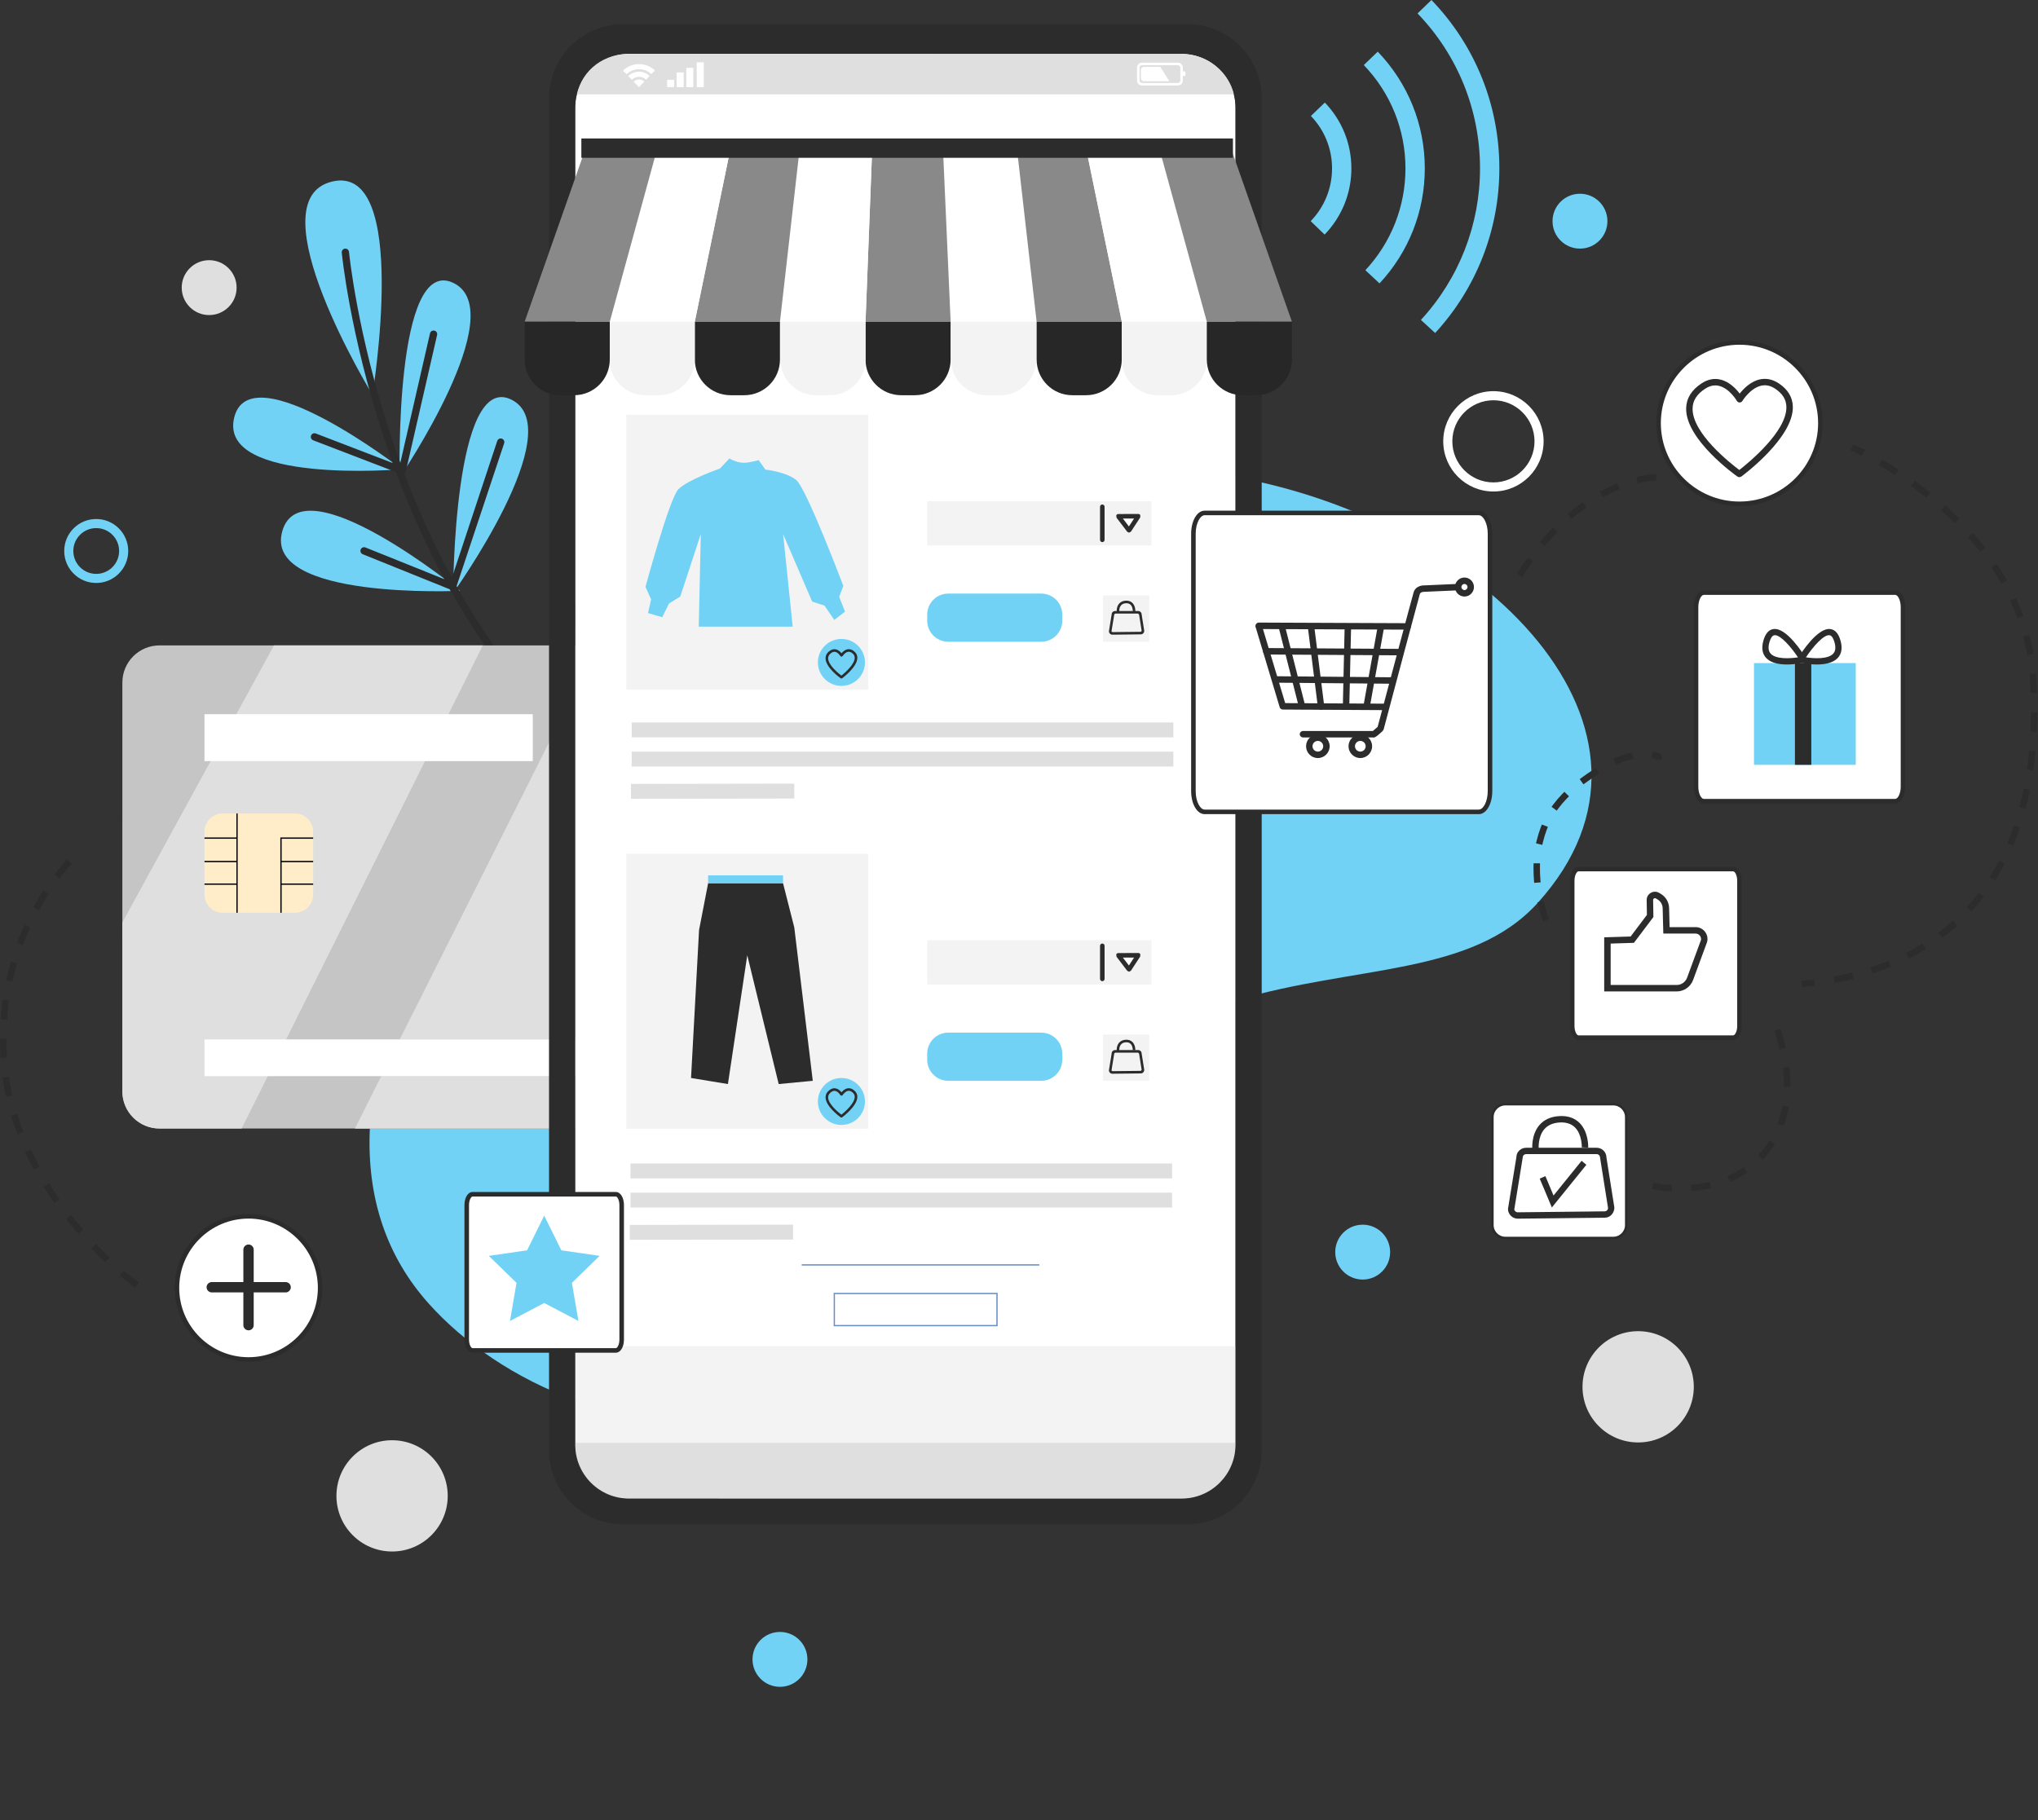 <svg width="834" height="745" viewBox="0 0 834 745" fill="none" xmlns="http://www.w3.org/2000/svg">
<rect x="0" y="0" width="834" height="745" fill="#333333" stroke="none"/>
<path d="M235.387 573.075C211.032 564.291 189.948 549.788 175.375 533.484C158.177 514.239 150.033 490.118 151.358 461.925H235.387V573.075ZM505.593 409.52V195.281C606.716 213.421 693.429 298.63 629.281 369.542C602.115 399.574 554.595 394.858 505.593 409.52Z" fill="#72D2F5"/>
<path d="M152.414 161.578C152.414 161.578 168.03 66.694 135.921 74.31C103.811 81.93 152.414 161.578 152.414 161.578Z" fill="#72D2F5"/>
<path d="M185.426 242.723C185.426 242.723 233.352 175.932 209.446 163.659C185.541 151.386 185.426 242.723 185.426 242.723Z" fill="#72D2F5"/>
<path d="M223.484 293.782C223.484 293.782 271.41 226.991 247.505 214.718C223.6 202.446 223.484 293.782 223.484 293.782Z" fill="#2356F1"/>
<path d="M188.26 241.821C188.26 241.821 123.602 189.109 115.531 217.384C107.461 245.663 188.26 241.821 188.26 241.821Z" fill="#72D2F5"/>
<path d="M224.264 291.162C224.264 291.162 147.054 259.578 147.571 288.981C148.092 318.384 224.264 291.162 224.264 291.162Z" fill="#2356F1"/>
<path d="M164.443 192.065C164.443 192.065 102.04 143.815 95.787 171.126C89.533 198.434 164.443 192.065 164.443 192.065Z" fill="#72D2F5"/>
<path d="M163.547 195.46C163.547 195.46 209.757 127.463 185.546 115.808C161.336 104.15 163.547 195.46 163.547 195.46Z" fill="#72D2F5"/>
<path d="M127.294 178.28C127.588 177.514 128.452 177.126 129.219 177.42L160.684 189.511C159.374 185.889 158.105 182.226 156.88 178.519C143.155 136.828 139.88 103.717 139.85 103.393C139.772 102.57 140.371 101.845 141.194 101.766C142.013 101.688 142.739 102.287 142.82 103.106C142.85 103.434 146.1 136.269 159.735 177.655C160.978 181.433 162.341 185.368 163.822 189.414L175.968 136.441C176.155 135.637 176.955 135.134 177.755 135.32C178.559 135.502 179.058 136.299 178.872 137.103L166.071 192.95C165.989 193.315 165.769 193.624 165.468 193.833C170.56 207.226 176.962 221.762 184.951 236.432L203.484 180.48C203.745 179.702 204.59 179.274 205.372 179.539C206.153 179.795 206.574 180.64 206.317 181.418L186.853 239.905L187.809 241.565C197.149 257.966 208.502 274.378 222.242 289.375L222.692 289.364L237.987 237.485C238.218 236.692 239.048 236.242 239.837 236.473C240.627 236.707 241.077 237.537 240.842 238.326L225.517 290.321L225.614 290.797C225.625 291.382 225.298 291.888 224.817 292.145C229.724 297.323 234.928 302.322 240.437 307.072C241.062 307.611 241.133 308.553 240.597 309.179L239.823 309.651C239.372 309.763 238.873 309.662 238.494 309.331C232.422 304.098 226.571 298.443 220.942 292.383L183.331 293.154C182.509 293.172 181.828 292.517 181.813 291.694C181.794 290.872 182.449 290.191 183.272 290.172L218.274 289.457C206.723 276.593 196.162 261.986 186.726 245.794C186.09 244.707 185.461 243.605 184.839 242.495C184.735 242.484 184.299 241.781 183.998 241.185L148.434 226.847C147.671 226.541 147.302 225.67 147.607 224.907C147.916 224.144 148.78 223.772 149.547 224.081L181.831 237.057C174.468 223.418 167.85 208.748 162.05 193.229L128.15 180.205C127.384 179.911 127 179.047 127.294 178.28Z" fill="#2C2C2C"/>
<path d="M347.174 461.908L65.28 461.905C56.882 461.905 50.066 455.108 50.066 446.71L50.074 279.366C50.074 270.968 56.882 264.164 65.276 264.164H347.174C355.568 264.164 362.372 270.968 362.372 279.366V446.71C362.372 455.105 355.568 461.908 347.174 461.908Z" fill="#C5C5C5"/>
<path d="M235.391 461.924H145.234L145.242 461.905L156.018 440.471H235.391V461.924ZM235.391 425.433H163.578L235.391 282.594V425.433Z" fill="#DFDFDF"/>
<path d="M197.567 264.167L98.886 461.901L65.291 461.905C56.879 461.905 50.081 455.085 50.081 446.71L50.07 377.551L112.123 264.167H197.567Z" fill="#DFDFDF"/>
<path d="M120.71 373.595H91.121C87.011 373.595 83.676 370.263 83.676 366.15V340.402C83.676 336.293 87.011 332.957 91.121 332.957H120.71C124.823 332.957 128.155 336.293 128.155 340.402V366.15C128.155 370.263 124.823 373.595 120.71 373.595Z" fill="#FFECC9"/>
<path d="M97.259 373.595H96.734V332.957H97.259V373.595Z" fill="#010101"/>
<path d="M115.251 373.595H114.727V342.773H128.15V343.306H115.251V373.595Z" fill="#010101"/>
<path d="M96.995 343.305H83.676V342.773H96.995V343.305Z" fill="#010101"/>
<path d="M96.996 352.903H83.678V352.371H96.996V352.903Z" fill="#010101"/>
<path d="M96.996 362.141H83.678V361.613H96.996V362.141Z" fill="#010101"/>
<path d="M128.155 352.903H114.992V352.371H128.155V352.903Z" fill="#010101"/>
<path d="M128.157 362.142H114.994V361.613H128.157V362.142Z" fill="#010101"/>
<path d="M335.454 338.723L334.583 338.407C334.006 337.927 333.928 337.074 334.408 336.494C334.431 336.464 335.265 335.384 335.265 333.467C335.265 331.681 334.42 330.545 334.42 330.545C333.958 329.953 334.066 329.097 334.654 328.636C335.246 328.17 336.11 328.278 336.564 328.874C336.709 329.06 337.986 330.776 337.986 333.467C337.986 336.363 336.653 338.05 336.5 338.228C336.232 338.552 335.845 338.723 335.454 338.723Z" fill="white"/>
<path d="M340.046 340.521L339.331 340.313C338.691 339.918 338.497 339.081 338.892 338.44C338.892 338.44 340.28 336.155 340.291 333.531C340.299 331.647 339.238 329.116 338.832 328.297C338.493 327.627 338.761 326.808 339.435 326.473C340.098 326.138 340.924 326.406 341.259 327.076C341.337 327.221 343.027 330.631 343.016 333.545C342.994 336.963 341.27 339.762 341.199 339.877C340.943 340.29 340.496 340.521 340.046 340.521Z" fill="white"/>
<path d="M344.543 342.825L343.869 342.647C343.218 342.271 342.991 341.444 343.363 340.793C343.378 340.756 345.422 337.112 345.422 333.538C345.422 330.333 343.333 325.922 343.315 325.877C342.991 325.2 343.278 324.388 343.959 324.065C344.625 323.733 345.448 324.024 345.768 324.709C345.865 324.906 348.147 329.726 348.147 333.538C348.147 337.845 345.824 341.966 345.723 342.137C345.47 342.576 345.016 342.825 344.543 342.825Z" fill="white"/>
<path d="M349.149 345.081L348.461 344.895C347.813 344.519 347.597 343.685 347.969 343.038C348.003 342.989 350.649 338.374 350.46 333.587C350.285 329.053 347.66 323.197 347.634 323.141C347.325 322.457 347.631 321.649 348.315 321.336C348.986 321.027 349.804 321.329 350.113 322.021C350.233 322.278 352.983 328.424 353.184 333.486C353.397 339.081 350.448 344.195 350.322 344.408C350.072 344.839 349.618 345.081 349.149 345.081Z" fill="white"/>
<path d="M305.898 430.871C305.898 419.074 315.461 409.512 327.258 409.512C339.054 409.512 348.617 419.074 348.617 430.871C348.617 442.668 339.054 452.227 327.258 452.227C315.461 452.227 305.898 442.668 305.898 430.871Z" fill="#FFE6B4"/>
<path d="M276.27 430.871C276.27 419.074 285.829 409.512 297.625 409.512C309.421 409.512 318.984 419.074 318.984 430.871C318.984 442.668 309.421 452.226 297.625 452.226C285.829 452.226 276.27 442.668 276.27 430.871Z" fill="#FF3700"/>
<path d="M218.019 311.523H83.678V292.319H218.019V311.523Z" fill="white"/>
<path d="M83.678 440.47H247.826V425.432H83.678V440.47Z" fill="white"/>
<path d="M235.391 79.495V44.091C235.391 31.904 245.27 22.025 257.457 22.025L483.53 22.017C495.713 22.017 505.596 31.904 505.596 44.091V60.582C477.548 47.885 450.497 39.472 425.728 35.344C413.571 33.319 401.153 32.336 388.601 32.336C336.227 32.336 281.679 49.478 235.391 79.495ZM505.596 66.936C474.935 52.199 445.717 42.807 419.877 38.504C416.072 37.871 412.242 37.339 408.423 36.907C414.036 37.398 419.609 38.098 425.118 39.018C450.054 43.172 477.317 51.711 505.596 64.65V66.936Z" fill="#689BF9"/>
<path d="M257.455 613.365C245.272 613.365 235.393 603.471 235.393 591.287V573.073C250.781 578.624 267.48 581.888 284.673 581.892C316.344 581.892 349.689 570.814 379.662 542.487C437.616 487.723 442.109 439.819 470.54 424.048C482.139 417.611 493.91 413.014 505.598 409.519V591.287C505.598 603.471 495.715 613.358 483.532 613.358L257.455 613.365ZM244.658 264.163H241.743C252.102 244.631 260.634 221.456 247.509 214.718C246.005 213.944 244.594 213.583 243.273 213.583C240.191 213.583 237.589 215.548 235.393 218.865L235.393 83.921C281.487 53.471 336.11 36.054 388.536 36.054C395.206 36.054 401.847 36.333 408.425 36.907C412.244 37.338 416.074 37.871 419.878 38.504C445.719 42.807 474.937 52.198 505.598 66.935V195.28C492.893 193.002 479.966 191.785 467.079 191.785C454.136 191.785 441.252 193.013 428.674 195.634C375.005 206.816 324.54 234.629 284.015 264.152H244.661L244.658 264.163Z" fill="#6097F8"/>
<path d="M235.393 83.921V79.495C281.681 49.478 336.229 32.336 388.603 32.336C401.155 32.336 413.573 33.319 425.73 35.344C450.499 39.472 477.55 47.885 505.598 60.582V64.65C477.319 51.711 450.056 43.172 425.12 39.018C419.61 38.098 414.038 37.399 408.425 36.907C401.847 36.334 395.206 36.055 388.536 36.055C336.11 36.055 281.487 53.472 235.393 83.921Z" fill="#5993F5"/>
<path d="M284.668 581.893C267.474 581.889 250.775 578.625 235.387 573.075V461.924H244.097L244.105 461.908H347.174C355.568 461.908 362.373 455.105 362.373 446.711V279.366C362.373 270.969 355.568 264.164 347.174 264.164H343.519L343.522 264.153H284.009C324.534 234.63 374.999 206.817 428.669 195.635C441.247 193.014 454.13 191.786 467.073 191.786C479.96 191.786 492.888 193.003 505.592 195.281V409.52C493.904 413.015 482.134 417.612 470.535 424.049C442.103 439.82 437.61 487.724 379.656 542.488C349.683 570.815 316.338 581.893 284.668 581.893Z" fill="url(#paint0_linear_6028_2870)"/>
<path d="M241.741 264.164H235.391V256.849L240.848 238.327C241.082 237.537 240.632 236.707 239.843 236.473C239.701 236.432 239.56 236.413 239.418 236.413C238.774 236.413 238.182 236.834 237.993 237.485L235.391 246.307V218.866C237.587 215.549 240.189 213.584 243.271 213.584C244.592 213.584 246.003 213.945 247.507 214.719C260.632 221.457 252.101 244.632 241.741 264.164Z" fill="#175CF4"/>
<path d="M235.393 256.848V246.307L237.995 237.484C238.184 236.833 238.776 236.412 239.42 236.412C239.562 236.412 239.703 236.431 239.845 236.472C240.634 236.706 241.084 237.537 240.85 238.326L235.393 256.848Z" fill="#3171E4"/>
<path d="M347.178 461.908H244.108L343.523 264.164H347.178C355.572 264.164 362.377 270.968 362.377 279.366V446.71C362.377 455.105 355.572 461.908 347.178 461.908ZM312.444 446.257C316.286 449.956 321.505 452.227 327.259 452.227C339.056 452.227 348.619 442.668 348.619 430.871C348.619 419.075 339.056 409.512 327.259 409.512C321.505 409.512 316.286 411.787 312.444 415.487C308.607 411.787 303.384 409.512 297.629 409.512C285.833 409.512 276.274 419.075 276.274 430.871C276.274 442.668 285.833 452.227 297.629 452.227C303.384 452.227 308.607 449.956 312.444 446.257ZM348.872 321.217C348.686 321.217 348.496 321.254 348.317 321.336C347.632 321.649 347.327 322.457 347.636 323.142C347.662 323.197 350.286 329.053 350.461 333.587C350.651 338.374 348.004 342.989 347.971 343.038C347.599 343.686 347.815 344.519 348.462 344.895L349.151 345.081C349.62 345.081 350.074 344.839 350.323 344.408C350.45 344.195 353.398 339.081 353.186 333.486C352.985 328.424 350.234 322.278 350.115 322.021C349.888 321.515 349.385 321.217 348.872 321.217ZM344.543 323.927C344.345 323.927 344.144 323.972 343.958 324.065C343.277 324.389 342.99 325.2 343.314 325.878C343.333 325.922 345.421 330.333 345.421 333.538C345.421 337.112 343.378 340.756 343.363 340.793C342.99 341.445 343.217 342.271 343.869 342.647L344.543 342.826C345.015 342.826 345.469 342.576 345.723 342.137C345.823 341.966 348.146 337.845 348.146 333.538C348.146 329.726 345.864 324.906 345.767 324.709C345.537 324.217 345.045 323.927 344.543 323.927ZM340.038 326.328C339.834 326.328 339.625 326.376 339.432 326.473C338.758 326.808 338.49 327.627 338.829 328.297C339.234 329.116 340.295 331.647 340.288 333.531C340.277 336.155 338.888 338.441 338.888 338.441C338.494 339.081 338.687 339.918 339.327 340.313L340.042 340.521C340.493 340.521 340.939 340.291 341.196 339.877C341.267 339.762 342.99 336.963 343.013 333.546C343.024 330.631 341.334 327.221 341.256 327.076C341.017 326.6 340.534 326.328 340.038 326.328ZM335.497 328.349C335.203 328.349 334.909 328.442 334.66 328.636C334.072 329.097 333.963 329.954 334.425 330.545C334.425 330.545 335.27 331.681 335.27 333.467C335.27 335.385 334.436 336.464 334.414 336.494C333.934 337.074 334.012 337.927 334.589 338.407L335.46 338.724C335.851 338.724 336.238 338.552 336.506 338.228C336.659 338.05 337.991 336.364 337.991 333.467C337.991 330.776 336.714 329.06 336.569 328.874C336.305 328.528 335.903 328.349 335.497 328.349ZM235.391 282.593V264.164H241.741H244.656L235.391 282.593Z" fill="#3078F0"/>
<path d="M244.095 461.924H235.385V440.471H247.818V425.433H235.385V282.593L244.65 264.163L244.654 264.152H284.007H343.521L343.517 264.163L244.103 461.908L244.095 461.924Z" fill="url(#paint1_linear_6028_2870)"/>
<path d="M335.454 338.723L334.583 338.407C334.006 337.927 333.928 337.074 334.408 336.494C334.431 336.464 335.265 335.384 335.265 333.467C335.265 331.681 334.42 330.545 334.42 330.545C333.958 329.953 334.066 329.097 334.654 328.636C334.904 328.442 335.198 328.349 335.492 328.349C335.897 328.349 336.299 328.528 336.564 328.874C336.709 329.06 337.986 330.776 337.986 333.467C337.986 336.363 336.653 338.05 336.5 338.228C336.232 338.552 335.845 338.723 335.454 338.723Z" fill="#689BF9"/>
<path d="M340.046 340.521L339.331 340.313C338.691 339.918 338.497 339.081 338.892 338.44C338.892 338.44 340.28 336.155 340.291 333.531C340.299 331.647 339.238 329.116 338.832 328.297C338.493 327.627 338.761 326.808 339.435 326.473C339.629 326.376 339.837 326.328 340.042 326.328C340.537 326.328 341.021 326.599 341.259 327.076C341.337 327.221 343.027 330.631 343.016 333.545C342.994 336.963 341.27 339.762 341.199 339.877C340.943 340.29 340.496 340.521 340.046 340.521Z" fill="#689BF9"/>
<path d="M344.543 342.825L343.869 342.647C343.218 342.271 342.991 341.444 343.363 340.793C343.378 340.756 345.422 337.112 345.422 333.538C345.422 330.333 343.333 325.922 343.315 325.877C342.991 325.2 343.278 324.388 343.959 324.065C344.145 323.972 344.346 323.927 344.543 323.927C345.046 323.927 345.537 324.217 345.768 324.709C345.865 324.906 348.147 329.726 348.147 333.538C348.147 337.845 345.824 341.966 345.723 342.137C345.47 342.576 345.016 342.825 344.543 342.825Z" fill="#689BF9"/>
<path d="M349.149 345.081L348.461 344.895C347.813 344.519 347.597 343.685 347.969 343.038C348.003 342.989 350.649 338.374 350.46 333.587C350.285 329.053 347.66 323.197 347.634 323.141C347.325 322.457 347.631 321.649 348.315 321.336C348.494 321.254 348.684 321.217 348.87 321.217C349.384 321.217 349.886 321.515 350.113 322.021C350.233 322.278 352.983 328.424 353.184 333.486C353.397 339.081 350.448 344.195 350.322 344.408C350.072 344.839 349.618 345.081 349.149 345.081Z" fill="#689BF9"/>
<path d="M327.26 452.226C321.506 452.226 316.287 449.955 312.445 446.256C316.48 442.374 318.989 436.917 318.989 430.871C318.989 424.829 316.48 419.369 312.445 415.486C316.287 411.786 321.506 409.512 327.26 409.512C339.057 409.512 348.62 419.074 348.62 430.871C348.62 442.668 339.057 452.226 327.26 452.226Z" fill="#6891DD"/>
<path d="M297.625 452.226C285.829 452.226 276.27 442.668 276.27 430.871C276.27 419.074 285.829 409.512 297.625 409.512C303.38 409.512 308.602 411.786 312.44 415.486C316.475 419.369 318.984 424.829 318.984 430.871C318.984 436.917 316.475 442.374 312.44 446.256C308.602 449.955 303.38 452.226 297.625 452.226Z" fill="#68519B"/>
<path d="M235.391 440.47H247.824V425.432H235.391V440.47Z" fill="#689BF9"/>
<path d="M483.532 613.361L257.455 613.365C245.272 613.365 235.393 603.471 235.393 591.287L235.393 44.091C235.393 31.904 245.272 22.024 257.459 22.024L483.532 22.017C495.715 22.017 505.598 31.904 505.598 44.091V591.287C505.598 603.471 495.715 613.361 483.532 613.361Z" fill="white"/>
<path d="M483.525 613.361L257.449 613.365C245.266 613.365 235.387 603.471 235.387 591.287L235.383 551.008H505.588L505.592 591.287C505.592 603.471 495.709 613.361 483.525 613.361Z" fill="#F3F3F3"/>
<path d="M487.047 613.362H254.49C243.937 613.362 235.383 604.808 235.383 594.256V590.56H505.588V594.822C505.588 605.058 497.284 613.362 487.047 613.362Z" fill="#DFDFDF"/>
<path d="M505.596 591.288C505.596 603.497 495.702 613.376 483.492 613.376L257.453 613.366C245.244 613.366 235.391 603.497 235.391 591.288L235.391 44.091C235.391 31.882 245.248 22.025 257.457 22.025L483.492 22.036C495.702 22.036 505.596 31.882 505.596 44.091V591.288ZM510.257 22.036C504.747 14.666 495.925 9.901 486.024 9.901H254.937C245.035 9.901 236.25 14.666 230.704 22.036C226.907 27.098 224.674 33.389 224.674 40.201L224.674 593.647C224.674 610.362 238.223 623.911 254.937 623.911H486.024C502.737 623.911 516.324 610.362 516.324 593.647V40.201C516.324 33.389 514.091 27.098 510.257 22.036Z" fill="#2C2C2C"/>
<path d="M389.024 131.679H354.193L356.922 60.63H385.875L389.024 131.679Z" fill="#898989"/>
<path d="M374.434 161.764H368.779C360.724 161.764 354.191 155.231 354.191 147.176V131.679H389.022V147.176C389.022 155.231 382.493 161.764 374.434 161.764Z" fill="#282728"/>
<path d="M354.199 131.679H319.365L327.689 60.63H356.928L354.199 131.679Z" fill="white"/>
<path d="M339.609 161.764H333.955C325.896 161.764 319.363 155.232 319.363 147.176V131.68H354.198V147.176C354.198 155.232 347.665 161.764 339.609 161.764Z" fill="#F3F3F3"/>
<path d="M319.18 131.679H284.346L298.967 60.63H327.265L319.18 131.679Z" fill="#898989"/>
<path d="M304.59 161.764H298.936C290.877 161.764 284.344 155.232 284.344 147.176V131.68H319.178V147.176C319.178 155.232 312.645 161.764 304.59 161.764Z" fill="#282728"/>
<path d="M284.293 131.679H249.463L269.017 60.63H298.963L284.293 131.679Z" fill="white"/>
<path d="M269.703 161.764H264.049C255.994 161.764 249.461 155.231 249.461 147.176V131.68H284.291V147.176C284.291 155.231 277.762 161.764 269.703 161.764Z" fill="#F3F3F3"/>
<path d="M249.532 131.679H214.697L239.682 60.63H269.015L249.532 131.679Z" fill="#898989"/>
<path d="M234.943 161.764H229.289C221.23 161.764 214.697 155.231 214.697 147.176V131.68H249.532V147.176C249.532 155.231 242.999 161.764 234.943 161.764Z" fill="#282728"/>
<path d="M389.195 131.679H424.026L415.706 60.63H386.471L389.195 131.679Z" fill="white"/>
<path d="M403.779 161.764H409.438C417.493 161.764 424.022 155.231 424.022 147.176V131.679H389.191V147.176C389.191 155.231 395.724 161.764 403.779 161.764Z" fill="#F3F3F3"/>
<path d="M424.216 131.679H459.05L444.429 60.63H416.131L424.216 131.679Z" fill="#898989"/>
<path d="M438.803 161.764H444.461C452.516 161.764 459.049 155.231 459.049 147.176V131.679H424.215V147.176C424.215 155.231 430.748 161.764 438.803 161.764Z" fill="#282728"/>
<path d="M459.096 131.679H493.93L474.376 60.63H444.43L459.096 131.679Z" fill="white"/>
<path d="M473.678 161.764H479.336C487.391 161.764 493.924 155.231 493.924 147.176V131.68H459.09V147.176C459.09 155.231 465.623 161.764 473.678 161.764Z" fill="#F3F3F3"/>
<path d="M493.858 131.679H528.692L503.707 60.63H474.375L493.858 131.679Z" fill="#898989"/>
<path d="M508.444 161.764H514.102C522.157 161.764 528.69 155.231 528.69 147.176V131.679H493.855V147.176C493.855 155.231 500.388 161.764 508.444 161.764Z" fill="#282728"/>
<path d="M471.193 223.248H379.432V205.134H471.193V223.248Z" fill="#F3F3F3"/>
<path d="M470.283 262.667H451.328V243.713H470.283V262.667Z" fill="#F3F3F3"/>
<path d="M471.195 402.95H379.434V384.841H471.195V402.95Z" fill="#F3F3F3"/>
<path d="M341.685 542.309H407.731V529.698H341.685V542.309ZM408.26 542.836H341.156V529.164H408.26V542.836Z" fill="#6A8EC8"/>
<path d="M470.283 442.374H451.328V423.419H470.283V442.374Z" fill="#F3F3F3"/>
<path d="M425.318 517.994H328.074V517.465H425.318V517.994Z" fill="#6A8EC8"/>
<path d="M258.004 488.156H479.651V494.253H258.004V488.156Z" fill="#DFDFDF"/>
<path d="M258.514 295.7H480.168V301.797H258.514V295.7Z" fill="#DFDFDF"/>
<path d="M258.518 307.645H480.164V313.739H258.518V307.645Z" fill="#DFDFDF"/>
<path d="M258.205 320.848L325.044 320.736V326.837L258.205 326.945V320.848Z" fill="#DFDFDF"/>
<path d="M258.004 476.211H479.658V482.308H258.004V476.211Z" fill="#DFDFDF"/>
<path d="M257.695 501.358L324.539 501.251V507.348L257.695 507.457V501.358Z" fill="#DFDFDF"/>
<path d="M451.091 221.896C450.577 221.896 450.16 221.475 450.16 220.965V207.415C450.16 206.902 450.577 206.485 451.091 206.485C451.604 206.485 452.021 206.902 452.021 207.415V220.965C452.021 221.475 451.604 221.896 451.091 221.896Z" fill="#2C2C2C"/>
<path d="M457.646 211.316L465.825 211.29L462.035 217.086L457.646 211.316Z" fill="white"/>
<path d="M459.515 212.241L461.975 215.475L464.097 212.226L459.515 212.241ZM462.046 218.018L461.29 217.653L456.902 211.88L456.805 210.904C456.961 210.588 457.285 210.387 457.639 210.387L465.82 210.361C466.163 210.361 466.475 210.547 466.639 210.848L466.598 211.801L462.809 217.597L462.046 218.018Z" fill="#2C2C2C"/>
<path d="M456.987 250.443C456.976 250.361 456.797 248.433 457.951 247.089C458.603 246.333 459.526 245.92 460.695 245.857C461.815 245.812 462.731 246.106 463.412 246.78C464.681 248.034 464.618 250.089 464.614 250.175L463.561 250.134C463.561 250.134 463.606 248.447 462.668 247.524C462.202 247.07 461.581 246.869 460.754 246.91C459.876 246.958 459.206 247.249 458.755 247.777C457.888 248.782 458.033 250.335 458.033 250.335L456.987 250.443Z" fill="#2C2C2C"/>
<path d="M456.332 251.143L455.978 251.497L454.847 258.45L455.208 258.722L466.837 258.591L467.198 258.238L466.144 251.578L465.78 251.143H456.332ZM455.215 259.775C454.43 259.775 453.801 259.142 453.801 258.364L454.929 251.411C454.921 250.722 455.554 250.089 456.332 250.089H465.78C466.558 250.089 467.19 250.722 467.19 251.497L468.244 258.156C468.251 259.012 467.618 259.645 466.844 259.645L455.215 259.775Z" fill="#2C2C2C"/>
<path d="M256.285 169.753H355.316V282.289H256.285V169.753Z" fill="#F3F3F3"/>
<path d="M294.596 191.785L298.501 187.642C298.501 187.642 301.497 189.562 304.896 189.417C306.66 189.343 310.487 188.353 310.487 188.353L313.23 192.22C313.23 192.22 321.587 193.065 325.801 196.438C330.011 199.803 345.116 239.837 345.116 239.837L343.408 244.285L345.805 250.345L341.409 253.744L337.415 247.885L332.352 246.221L320.47 218.608L324.393 256.495H285.945L286.786 218.608L278.385 244.163L273.773 247.021L271.014 252.635L265.196 250.93L266.451 245.316L264.146 240.209C264.146 240.209 273.881 204.292 277.525 200.361C281.173 196.438 294.596 191.785 294.596 191.785Z" fill="#72D2F5"/>
<path d="M334.697 271.124C334.697 265.816 339.012 261.517 344.335 261.517C349.654 261.517 353.968 265.816 353.968 271.124C353.968 276.432 349.654 280.732 344.335 280.732C339.012 280.732 334.697 276.432 334.697 271.124Z" fill="#72D2F5"/>
<path d="M341.455 266.773C341.079 266.773 340.707 266.899 340.32 267.152C339.378 267.77 338.912 268.5 338.894 269.386C338.849 272.185 343.123 275.617 344.317 276.525C346.112 275.133 349.838 271.705 349.782 269.185C349.76 268.37 349.346 267.703 348.516 267.152C347.991 266.799 347.482 266.691 346.953 266.803C345.713 267.078 344.809 268.552 344.809 268.552L344.355 268.805L343.901 268.541C343.901 268.541 343.059 267.104 341.861 266.821L341.455 266.773ZM344.321 277.713L344.02 277.616C343.763 277.434 337.777 273.164 337.84 269.367C337.863 268.124 338.499 267.082 339.739 266.27C340.509 265.76 341.31 265.608 342.11 265.794C343.13 266.039 343.912 266.81 344.366 267.372C344.842 266.803 345.661 266.013 346.718 265.775C347.53 265.593 348.334 265.764 349.104 266.27C350.225 267.022 350.809 267.99 350.835 269.162C350.925 272.933 344.891 277.423 344.634 277.609L344.321 277.713Z" fill="#2C2C2C"/>
<path d="M678.727 173.196C678.727 154.956 693.553 140.171 711.837 140.171C730.126 140.171 744.948 154.956 744.948 173.196C744.948 191.428 730.126 206.214 711.837 206.214C693.553 206.214 678.727 191.428 678.727 173.196Z" fill="white"/>
<path d="M711.836 141.1C694.092 141.1 679.656 155.499 679.656 173.195C679.656 190.884 694.092 205.282 711.836 205.282C729.581 205.282 744.016 190.884 744.016 173.195C744.016 155.499 729.581 141.1 711.836 141.1ZM711.836 207.143C693.068 207.143 677.795 191.915 677.795 173.195C677.795 154.471 693.068 139.239 711.836 139.239C730.608 139.239 745.878 154.471 745.878 173.195C745.878 191.915 730.608 207.143 711.836 207.143Z" fill="#2C2C2C"/>
<path d="M701.933 157.747C700.544 157.747 699.171 158.205 697.76 159.128C694.372 161.35 692.701 163.993 692.649 167.206C692.478 177.308 708.075 189.596 711.771 192.366C715.471 189.484 731.276 176.586 731.034 166.513C730.967 163.539 729.475 161.12 726.478 159.124C724.554 157.84 722.663 157.427 720.72 157.866C716.223 158.879 713.074 164.045 713.04 164.098C712.802 164.496 712.363 164.742 711.901 164.738C711.432 164.734 711 164.481 710.77 164.075C710.736 164.027 707.766 158.953 703.448 157.93C702.938 157.81 702.431 157.747 701.933 157.747ZM711.786 195.332L711.026 195.087C710.159 194.476 689.79 179.944 690.014 167.161C690.081 163.067 692.199 159.623 696.312 156.925C698.836 155.261 701.445 154.736 704.069 155.365C707.743 156.243 710.494 159.206 711.931 161.101C713.439 159.18 716.331 156.15 720.139 155.294C722.789 154.71 725.417 155.246 727.941 156.928C731.656 159.404 733.584 162.609 733.674 166.454C733.971 179.166 713.442 194.431 712.568 195.072L711.786 195.332Z" fill="#2C2C2C"/>
<path d="M426.1 262.667H388.042C383.292 262.667 379.436 258.811 379.436 254.057V251.563C379.436 246.81 383.292 242.957 388.042 242.957H426.1C430.853 242.957 434.71 246.81 434.71 251.563V254.057C434.71 258.811 430.853 262.667 426.1 262.667Z" fill="#72D2F5"/>
<path d="M451.093 401.599C450.579 401.599 450.162 401.182 450.162 400.668V387.122C450.162 386.612 450.579 386.192 451.093 386.192C451.606 386.192 452.023 386.612 452.023 387.122V400.668C452.023 401.182 451.606 401.599 451.093 401.599Z" fill="#2C2C2C"/>
<path d="M457.646 391.02L465.825 390.994L462.035 396.793L457.646 391.02Z" fill="white"/>
<path d="M459.515 391.943L461.975 395.177L464.097 391.928L459.515 391.943ZM462.046 397.724L461.29 397.355L456.902 391.582L456.805 390.61C456.961 390.294 457.285 390.089 457.639 390.089L465.82 390.063C466.163 390.063 466.475 390.249 466.639 390.551L466.598 391.503L462.809 397.303L462.046 397.724Z" fill="#2C2C2C"/>
<path d="M456.987 430.15C456.976 430.064 456.797 428.14 457.951 426.791C458.603 426.037 459.526 425.624 460.695 425.56C461.819 425.504 462.731 425.813 463.412 426.483C464.681 427.738 464.618 429.793 464.614 429.881L463.561 429.841C463.561 429.841 463.606 428.154 462.668 427.231C462.202 426.777 461.581 426.579 460.754 426.617C459.876 426.662 459.206 426.951 458.755 427.481C457.888 428.49 458.033 430.041 458.033 430.041L456.987 430.15Z" fill="#2C2C2C"/>
<path d="M456.332 430.845L455.978 431.198L454.847 438.152L455.208 438.424L466.837 438.297L467.198 437.944L466.144 431.281L465.78 430.845H456.332ZM455.215 439.481C454.43 439.481 453.801 438.848 453.801 438.07L454.929 431.117C454.921 430.425 455.554 429.792 456.332 429.792H465.78C466.558 429.792 467.19 430.425 467.19 431.198L468.244 437.858C468.251 438.722 467.618 439.352 466.844 439.352L455.215 439.481Z" fill="#2C2C2C"/>
<path d="M256.283 349.459H355.314V461.991H256.283V349.459Z" fill="#F3F3F3"/>
<path d="M334.697 450.826C334.697 445.522 339.012 441.219 344.335 441.219C349.654 441.219 353.968 445.522 353.968 450.826C353.968 456.135 349.654 460.438 344.335 460.438C339.012 460.438 334.697 456.135 334.697 450.826Z" fill="#72D2F5"/>
<path d="M341.457 446.479C341.081 446.479 340.705 446.606 340.321 446.856C339.38 447.474 338.914 448.202 338.896 449.092C338.851 451.891 343.125 455.32 344.319 456.231C346.114 454.84 349.84 451.411 349.784 448.889C349.761 448.073 349.348 447.41 348.518 446.856C347.997 446.502 347.483 446.4 346.955 446.509C345.916 446.744 345.056 447.853 344.811 448.259L344.353 448.512L343.902 448.247C343.902 448.247 343.057 446.811 341.863 446.527L341.457 446.479ZM344.323 457.415L344.022 457.322C343.765 457.14 337.779 452.867 337.842 449.075C337.865 447.831 338.501 446.789 339.741 445.977C340.511 445.47 341.304 445.295 342.112 445.505C343.132 445.746 343.914 446.517 344.368 447.082C344.844 446.509 345.663 445.716 346.72 445.481C347.532 445.303 348.336 445.463 349.106 445.977C350.227 446.725 350.811 447.696 350.837 448.865C350.927 452.64 344.893 457.126 344.636 457.315L344.323 457.415Z" fill="#2C2C2C"/>
<path d="M426.098 442.375H388.04C383.29 442.375 379.434 438.521 379.434 433.763V431.27C379.434 426.516 383.29 422.66 388.04 422.66H426.098C430.851 422.66 434.708 426.516 434.708 431.27V433.763C434.708 438.521 430.851 442.375 426.098 442.375Z" fill="#72D2F5"/>
<path d="M289.785 361.486H320.436L325.04 379.596L332.608 442.375L318.66 443.702L305.799 390.994L297.882 443.702L282.791 441.22L286.074 380.668L289.785 361.486Z" fill="#2C2C2C"/>
<path d="M320.441 361.486H289.79L289.775 358.292H320.441V361.486Z" fill="#72D2F5"/>
<path d="M492.954 209.954H605.184C607.704 209.954 609.755 213.77 609.755 218.475V323.778C609.755 328.479 607.704 332.299 605.184 332.299H492.954C490.426 332.299 488.379 328.479 488.379 323.778V218.475C488.379 213.77 490.426 209.954 492.954 209.954Z" fill="white"/>
<path d="M492.949 210.884C491.225 210.884 489.305 214 489.305 218.474V323.777C489.305 328.248 491.225 331.367 492.949 331.367H605.179C606.899 331.367 608.82 328.248 608.82 323.777V218.474C608.82 214 606.899 210.884 605.179 210.884H492.949ZM605.179 333.229H492.949C489.859 333.229 487.443 329.074 487.443 323.777V218.474C487.443 213.174 489.859 209.023 492.949 209.023H605.179C608.265 209.023 610.681 213.174 610.681 218.474V323.777C610.681 329.074 608.265 333.229 605.179 333.229Z" fill="#2C2C2C"/>
<path d="M697.258 242.555H775.566C777.331 242.555 778.756 245.22 778.756 248.503V321.98C778.756 325.263 777.331 327.928 775.566 327.928H697.258C695.494 327.928 694.064 325.263 694.064 321.98V248.503C694.064 245.22 695.494 242.555 697.258 242.555Z" fill="white"/>
<path d="M697.255 243.485C696.187 243.485 694.992 245.629 694.992 248.503V321.98C694.992 324.853 696.187 326.997 697.255 326.997H775.563C776.632 326.997 777.823 324.853 777.823 321.98V248.503C777.823 245.629 776.632 243.485 775.563 243.485H697.255ZM775.563 328.859H697.255C694.944 328.859 693.131 325.836 693.131 321.98V248.503C693.131 244.647 694.944 241.624 697.255 241.624H775.563C777.875 241.624 779.684 244.647 779.684 248.503V321.98C779.684 325.836 777.875 328.859 775.563 328.859Z" fill="#2C2C2C"/>
<path d="M645.964 355.716H709.253C710.675 355.716 711.832 357.871 711.832 360.525V419.904C711.832 422.559 710.675 424.714 709.253 424.714H645.964C644.539 424.714 643.385 422.559 643.385 419.904V360.525C643.385 357.871 644.539 355.716 645.964 355.716Z" fill="white"/>
<path d="M645.967 356.647C645.294 356.647 644.318 358.158 644.318 360.526V419.905C644.318 422.274 645.294 423.784 645.967 423.784H709.256C709.929 423.784 710.905 422.274 710.905 419.905V360.526C710.905 358.158 709.929 356.647 709.256 356.647H645.967ZM709.256 425.646H645.967C643.965 425.646 642.457 423.178 642.457 419.905V360.526C642.457 357.254 643.965 354.786 645.967 354.786H709.256C711.258 354.786 712.766 357.254 712.766 360.526V419.905C712.766 423.178 711.258 425.646 709.256 425.646Z" fill="#2C2C2C"/>
<path d="M193.388 488.811H252.023C253.341 488.811 254.413 490.806 254.413 493.262V548.279C254.413 550.737 253.341 552.731 252.023 552.731H193.388C192.066 552.731 190.998 550.737 190.998 548.279V493.262C190.998 490.806 192.066 488.811 193.388 488.811Z" fill="white"/>
<path d="M193.385 489.742C192.804 489.742 191.926 491.145 191.926 493.263V548.28C191.926 550.398 192.804 551.801 193.385 551.801H252.02C252.601 551.801 253.479 550.398 253.479 548.28V493.263C253.479 491.145 252.601 489.742 252.02 489.742H193.385ZM252.02 553.663H193.385C191.49 553.663 190.064 551.348 190.064 548.28V493.263C190.064 490.196 191.49 487.881 193.385 487.881H252.02C253.915 487.881 255.34 490.196 255.34 493.263V548.28C255.34 551.348 253.915 553.663 252.02 553.663Z" fill="#2C2C2C"/>
<path d="M576.084 257.712L515.111 257.463C514.381 257.459 513.793 256.867 513.797 256.142C513.801 255.412 514.389 254.824 515.114 254.824L576.088 255.073C576.817 255.077 577.409 255.669 577.405 256.395C577.402 257.121 576.81 257.712 576.084 257.712Z" fill="#2C2C2C"/>
<path d="M562.106 301.879L561.812 301.831H533.216C532.486 301.831 531.895 301.239 531.895 300.513C531.895 299.783 532.486 299.192 533.216 299.192H561.797C562.061 298.994 562.623 298.533 563.769 297.502C565.143 292.331 577.937 244.201 578.521 242.332C579.24 240.039 581.715 239.533 582.981 239.596L596.493 238.997C597.223 238.814 597.837 239.529 597.867 240.255C597.896 240.981 597.334 241.599 596.609 241.628L582.977 242.228C582.839 242.22 581.324 242.198 581.038 243.117C580.569 244.621 571.136 280.04 566.219 298.555L565.828 299.192C563.866 300.982 562.876 301.879 562.106 301.879Z" fill="#2C2C2C"/>
<path d="M566.124 290.653L524.946 290.418C524.366 290.415 523.856 290.031 523.688 289.477L513.868 256.772C513.664 256.072 514.058 255.338 514.754 255.126C515.454 254.929 516.188 255.32 516.4 256.016L525.933 287.787L566.131 288.014C566.861 288.017 567.449 288.613 567.445 289.343C567.441 290.068 566.849 290.653 566.124 290.653Z" fill="#2C2C2C"/>
<path d="M532.81 290.37C532.222 290.37 531.682 289.976 531.53 289.373L523.244 256.716C523.065 256.013 523.493 255.294 524.2 255.112C524.922 254.941 525.622 255.365 525.801 256.068L534.091 288.729C534.27 289.432 533.838 290.147 533.134 290.329L532.81 290.37Z" fill="#2C2C2C"/>
<path d="M559.272 290.37L559.041 290.348C558.326 290.221 557.846 289.532 557.976 288.818L563.642 257.211C563.769 256.492 564.442 256.016 565.172 256.146C565.89 256.273 566.371 256.958 566.24 257.676L560.571 289.283C560.459 289.923 559.901 290.37 559.272 290.37Z" fill="#2C2C2C"/>
<path d="M550.844 289.881C550.114 289.874 549.522 289.26 549.537 288.534L550.256 256.752C550.271 256.018 550.866 255.393 551.603 255.46C552.333 255.479 552.906 256.082 552.895 256.808L552.177 288.59C552.158 289.312 551.559 289.892 550.844 289.881Z" fill="#2C2C2C"/>
<path d="M540.609 290.508C539.95 290.508 539.384 290.02 539.298 289.354L535.234 256.946C535.14 256.221 535.654 255.562 536.376 255.472C537.095 255.398 537.757 255.893 537.85 256.619L541.915 289.026C542.008 289.748 541.495 290.407 540.772 290.496L540.609 290.508Z" fill="#2C2C2C"/>
<path d="M573.087 268.232L518.181 267.886C517.452 267.883 516.867 267.287 516.871 266.561C516.875 265.831 517.467 265.247 518.189 265.247L573.094 265.593C573.828 265.597 574.412 266.193 574.408 266.918C574.404 267.648 573.813 268.232 573.087 268.232Z" fill="#2C2C2C"/>
<path d="M569.791 279.853L522.1 279.421C521.37 279.414 520.786 278.818 520.793 278.089C520.8 277.356 521.403 276.935 522.122 276.782L569.802 277.214C570.532 277.222 571.116 277.817 571.109 278.543C571.101 279.273 570.513 279.853 569.791 279.853Z" fill="#2C2C2C"/>
<path d="M539.301 303.252C538.095 303.252 537.112 304.235 537.112 305.441C537.112 306.647 538.095 307.63 539.301 307.63C540.507 307.63 541.489 306.647 541.489 305.441C541.489 304.235 540.507 303.252 539.301 303.252ZM539.301 310.269C536.639 310.269 534.473 308.103 534.473 305.441C534.473 302.78 536.639 300.613 539.301 300.613C541.962 300.613 544.129 302.78 544.129 305.441C544.129 308.103 541.962 310.269 539.301 310.269Z" fill="#2C2C2C"/>
<path d="M556.677 303.252C555.468 303.252 554.485 304.235 554.485 305.441C554.485 306.647 555.468 307.63 556.677 307.63C557.88 307.63 558.862 306.647 558.862 305.441C558.862 304.235 557.88 303.252 556.677 303.252ZM556.677 310.269C554.012 310.269 551.846 308.103 551.846 305.441C551.846 302.78 554.012 300.613 556.677 300.613C559.339 300.613 561.502 302.78 561.502 305.441C561.502 308.103 559.339 310.269 556.677 310.269Z" fill="#2C2C2C"/>
<path d="M599.292 239.023C598.607 239.023 598.045 239.581 598.045 240.273C598.045 240.962 598.607 241.52 599.292 241.52C599.981 241.52 600.539 240.962 600.539 240.273C600.539 239.581 599.981 239.023 599.292 239.023ZM599.292 244.16C597.152 244.16 595.406 242.414 595.406 240.273C595.406 238.129 597.152 236.384 599.292 236.384C601.437 236.384 603.179 238.129 603.179 240.273C603.179 242.414 601.437 244.16 599.292 244.16Z" fill="#2C2C2C"/>
<path d="M759.42 313.05H717.773V271.4H759.42V313.05Z" fill="#72D2F5"/>
<path d="M741.23 313.05H734.529V271.4H741.23V313.05Z" fill="#2C2C2C"/>
<path d="M726.344 259.983L726.12 259.998C725.082 260.136 724.449 261.606 724.103 262.819C723.481 264.978 723.656 266.538 724.639 267.58C726.787 269.851 732.366 269.564 735.776 269.054C732.951 264.818 728.767 259.983 726.344 259.983ZM731.276 271.977C728.16 271.977 724.75 271.411 722.781 269.334C721.151 267.603 720.767 265.172 721.65 262.108C722.461 259.287 723.849 257.723 725.781 257.467C731.019 256.793 737.689 267.201 738.966 269.3L739.889 270.815L738.155 271.21C737.567 271.344 734.585 271.977 731.276 271.977Z" fill="#2C2C2C"/>
<path d="M739.031 269.051C742.445 269.561 748.028 269.847 750.169 267.577C751.151 266.534 751.326 264.978 750.705 262.819C750.355 261.606 749.726 260.136 748.687 259.998C746.301 259.667 741.946 264.684 739.031 269.051ZM743.531 271.977C740.222 271.977 737.241 271.344 736.652 271.21L734.918 270.815L735.841 269.3C737.122 267.201 743.826 256.793 749.026 257.467C750.958 257.723 752.346 259.287 753.158 262.108C754.04 265.172 753.657 267.603 752.026 269.334C750.057 271.411 746.647 271.977 743.531 271.977Z" fill="#2C2C2C"/>
<path d="M72.406 527.136C72.406 510.956 85.524 497.839 101.705 497.839C117.887 497.839 131.008 510.956 131.008 527.136C131.008 543.318 117.887 556.44 101.705 556.44C85.524 556.44 72.406 543.318 72.406 527.136Z" fill="white"/>
<path d="M101.708 498.769C86.067 498.769 73.34 511.495 73.34 527.136C73.34 542.782 86.067 555.509 101.708 555.509C117.353 555.509 130.08 542.782 130.08 527.136C130.08 511.495 117.353 498.769 101.708 498.769ZM101.708 557.37C85.039 557.37 71.478 543.806 71.478 527.136C71.478 510.471 85.039 496.908 101.708 496.908C118.377 496.908 131.941 510.471 131.941 527.136C131.941 543.806 118.377 557.37 101.708 557.37Z" fill="#2C2C2C"/>
<path d="M116.891 524.757H103.821V511.494C103.821 510.325 102.876 509.38 101.707 509.38C100.542 509.38 99.593 510.325 99.593 511.494V524.757H86.661C85.492 524.757 84.543 525.699 84.543 526.868C84.543 528.04 85.492 528.986 86.661 528.986H99.593V542.395C99.593 543.564 100.542 544.504 101.707 544.504C102.876 544.504 103.821 543.564 103.821 542.395V528.986H116.891C118.059 528.986 119.005 528.04 119.005 526.868C119.005 525.699 118.059 524.757 116.891 524.757Z" fill="#2C2C2C"/>
<path d="M659.12 403.154H686.141C688.028 403.154 689.736 401.963 690.392 400.188L696.08 384.751C696.21 384.215 696.065 383.515 695.637 382.968C695.212 382.424 694.568 382.112 693.88 382.112H680.669L680.401 371.722C680.36 370.218 679.563 368.867 678.264 368.108L677.609 367.724C677.27 367.523 676.972 367.661 676.861 367.724C676.753 367.791 676.492 367.989 676.5 368.376L676.608 375.344L668.642 385.905L659.12 386.202V403.154ZM686.141 405.793H656.48V383.645L667.298 383.31L673.954 374.481L673.861 368.421C673.842 367.185 674.467 366.072 675.532 365.45C676.604 364.821 677.881 364.828 678.945 365.45L679.6 365.83C681.689 367.058 682.973 369.236 683.04 371.659L683.241 379.472H693.88C695.391 379.472 696.79 380.154 697.717 381.348C698.648 382.543 698.968 384.066 698.596 385.529L692.863 401.1C691.832 403.906 689.13 405.793 686.141 405.793Z" fill="#2C2C2C"/>
<path d="M222.707 497.557L229.712 511.754L245.376 514.03L234.041 525.081L236.718 540.681L222.707 533.315L208.695 540.681L211.372 525.081L200.037 514.03L215.701 511.754L222.707 497.557Z" fill="#72D2F5"/>
<path d="M504.547 64.591L237.904 64.591V56.673L504.547 56.673V64.591Z" fill="#2C2C2C"/>
<path d="M762.024 186.541L760.844 185.957C759.37 185.227 758.528 184.851 758.528 184.851L757.322 184.315L758.394 181.903L759.597 182.439C759.597 182.439 760.464 182.826 762.012 183.593L763.196 184.181L762.024 186.541Z" fill="#2C2C2C"/>
<path d="M775.562 194.454L774.453 193.743C772.89 192.738 771.397 191.819 769.997 190.989L768.866 190.311L770.213 188.048L771.348 188.718C772.77 189.567 774.285 190.501 775.879 191.525L776.988 192.239L775.562 194.454ZM788.293 203.682L787.254 202.863C785.847 201.754 784.455 200.693 783.085 199.688L782.024 198.906L783.588 196.781L784.649 197.562C786.037 198.586 787.452 199.662 788.888 200.793L789.923 201.605L788.293 203.682ZM799.974 214.153L799.036 213.23C797.774 211.99 796.504 210.792 795.235 209.638L794.256 208.748L796.036 206.798L797.011 207.687C798.306 208.867 799.598 210.088 800.882 211.35L801.824 212.277L799.974 214.153ZM810.359 225.886L809.537 224.851C808.442 223.478 807.329 222.138 806.198 220.835L805.334 219.841L807.325 218.11L808.193 219.104C809.343 220.436 810.486 221.806 811.603 223.21L812.422 224.241L810.359 225.886ZM819.036 238.892L818.37 237.753C817.488 236.242 816.576 234.764 815.634 233.316L814.912 232.21L817.123 230.77L817.841 231.875C818.805 233.361 819.74 234.876 820.644 236.424L821.311 237.559L819.036 238.892ZM825.565 253.06L825.1 251.827C824.478 250.19 823.816 248.589 823.112 247.018L822.576 245.812L824.981 244.736L825.521 245.939C826.243 247.558 826.928 249.207 827.564 250.889L828.033 252.125L825.565 253.06ZM829.574 268.105L829.329 266.81C829.009 265.09 828.636 263.4 828.216 261.74L827.899 260.46L830.453 259.816L830.777 261.092C831.208 262.812 831.592 264.551 831.927 266.322L832.165 267.622L829.574 268.105ZM830.978 283.661C830.978 283.661 830.799 279.496 830.713 278.044L830.561 275.796L833.192 275.614L833.613 283.557L830.978 283.661ZM833.542 299.489L830.907 299.392C830.907 299.392 831.063 294.609 831.082 292.833L831.097 291.516L833.736 291.542L833.721 292.863C833.702 294.657 833.658 296.426 833.595 298.175L833.542 299.489ZM832.091 315.365L829.474 315.015L829.649 313.709C829.88 312.008 830.077 310.277 830.252 308.516L830.382 307.202L833.01 307.459L832.876 308.769C832.705 310.567 832.496 312.324 832.266 314.055L832.091 315.365ZM828.964 331.01L826.407 330.366L826.727 329.086C827.144 327.429 827.538 325.736 827.903 324.001L828.171 322.709L830.754 323.253L830.483 324.548C830.11 326.309 829.712 328.04 829.288 329.734L828.964 331.01ZM823.849 346.161L821.4 345.17L821.899 343.949C822.543 342.364 823.157 340.737 823.741 339.073L824.181 337.826L826.667 338.701L826.228 339.944C825.629 341.653 825 343.317 824.341 344.936L823.849 346.161ZM816.464 360.373L814.216 358.995L814.901 357.871C815.794 356.416 816.654 354.916 817.488 353.363L818.113 352.198L820.436 353.445L819.814 354.607C818.958 356.204 818.068 357.748 817.156 359.245L816.464 360.373ZM806.723 373.111L804.757 371.354L805.632 370.367C806.775 369.094 807.888 367.769 808.971 366.396L809.786 365.361L811.859 366.995L811.041 368.03C809.92 369.448 808.774 370.81 807.601 372.128L806.723 373.111ZM794.818 383.868L793.199 381.788L794.245 380.976C795.6 379.926 796.94 378.825 798.254 377.674L799.244 376.807L800.983 378.791L799.989 379.658C798.634 380.846 797.256 381.974 795.857 383.061L794.818 383.868ZM781.176 392.311L779.947 389.977L781.112 389.363C782.638 388.559 784.154 387.71 785.654 386.817L786.785 386.139L788.14 388.402L787.005 389.08C785.468 390.003 783.912 390.87 782.341 391.697L781.176 392.311ZM766.353 398.412L765.508 395.918L766.755 395.49C768.385 394.939 770.02 394.34 771.646 393.696L772.875 393.208L773.846 395.661L772.621 396.145C770.95 396.811 769.275 397.425 767.604 397.991L766.353 398.412ZM750.823 402.313L750.328 399.722L751.624 399.477C753.306 399.153 755.011 398.784 756.727 398.375L758.011 398.069L758.622 400.634L757.337 400.939C755.588 401.356 753.846 401.732 752.119 402.064L750.823 402.313Z" fill="#2C2C2C"/>
<path d="M737.404 404.026L737.17 401.402L742.389 400.892L742.672 403.52L737.404 404.026Z" fill="#2C2C2C"/>
<path d="M670.188 197.835L669.615 195.259L670.903 194.972C674.271 194.22 676.289 194.142 676.371 194.138L677.689 194.097L677.778 196.729L676.464 196.778C676.464 196.778 674.58 196.852 671.476 197.544L670.188 197.835ZM655.845 203.575L654.628 201.237L655.793 200.627C657.487 199.744 659.11 198.981 660.651 198.322L661.865 197.805L662.899 200.228L661.69 200.749C660.208 201.382 658.645 202.115 657.014 202.968L655.845 203.575ZM643.093 212.434L641.414 210.398L642.43 209.557C643.856 208.38 645.278 207.29 646.674 206.281L647.746 205.514L649.283 207.654L648.215 208.425C646.863 209.397 645.494 210.45 644.109 211.593L643.093 212.434ZM632.13 223.512L630.139 221.781L631.002 220.787C632.201 219.406 633.399 218.085 634.594 216.838L635.506 215.885L637.412 217.709L636.5 218.662C635.331 219.879 634.166 221.163 632.994 222.518L632.13 223.512ZM622.988 236.164L620.766 234.746L621.473 233.637C622.456 232.099 623.449 230.622 624.451 229.207L625.21 228.128L627.365 229.65L626.602 230.73C625.631 232.114 624.659 233.551 623.699 235.055L622.988 236.164Z" fill="#2C2C2C"/>
<path d="M24.397 359.505L22.32 357.882L23.135 356.84C24.389 355.243 25.547 353.866 26.559 352.719L27.43 351.729L29.407 353.475L28.536 354.465C27.553 355.582 26.425 356.914 25.208 358.47L24.397 359.505ZM15.909 372.627L13.613 371.331L14.257 370.181C15.169 368.565 16.084 367.036 16.989 365.591L17.693 364.474L19.926 365.878L19.223 366.995C18.337 368.402 17.443 369.894 16.557 371.476L15.909 372.627ZM9.433 386.85L6.968 385.901L7.441 384.672C8.096 382.967 8.777 381.326 9.477 379.736L10.01 378.53L12.425 379.591L11.893 380.797C11.208 382.349 10.542 383.958 9.905 385.618L9.433 386.85ZM5.074 401.851L2.501 401.27L2.792 399.982C3.194 398.214 3.629 396.491 4.095 394.808L4.445 393.539L6.987 394.239L6.637 395.512C6.183 397.153 5.755 398.84 5.364 400.567L5.074 401.851ZM2.907 417.322L0.279 417.113L0.383 415.795C0.529 413.994 0.715 412.222 0.938 410.491L1.106 409.181L3.722 409.516L3.555 410.822C3.335 412.52 3.157 414.247 3.011 416.007L2.907 417.322ZM0.253 433.104L0.182 431.787C0.086 429.981 0.03 428.205 0.011 426.456L0 425.139L2.639 425.113L2.65 426.434C2.669 428.143 2.721 429.88 2.818 431.642L2.889 432.963L0.253 433.104ZM2.509 448.958L2.237 447.662C1.876 445.932 1.552 444.178 1.277 442.41L1.072 441.105L3.682 440.702L3.883 442.002C4.154 443.727 4.467 445.436 4.82 447.123L5.092 448.414L2.509 448.958ZM7.147 464.279L6.689 463.043C6.075 461.383 5.498 459.701 4.955 457.989L4.556 456.73L7.073 455.942L7.471 457.195C7.999 458.867 8.565 460.512 9.165 462.127L9.619 463.363L7.147 464.279ZM13.84 478.797L13.226 477.632C12.407 476.076 11.61 474.487 10.836 472.863L10.27 471.676L12.649 470.536L13.218 471.731C13.974 473.313 14.756 474.873 15.56 476.403L16.174 477.568L13.84 478.797ZM22.241 492.391L21.497 491.305C20.507 489.859 19.528 488.379 18.567 486.855L17.864 485.74L20.09 484.328L20.797 485.445C21.743 486.941 22.703 488.396 23.674 489.816L24.419 490.906L22.241 492.391ZM32.042 504.999L31.19 503.997C30.073 502.675 28.945 501.298 27.817 499.869L26.999 498.838L29.064 497.196L29.883 498.235C30.996 499.642 32.106 500.99 33.204 502.289L34.056 503.293L32.042 504.999ZM43.031 516.591L42.089 515.67C40.887 514.506 39.632 513.243 38.33 511.9L37.414 510.95L39.309 509.12L40.228 510.069C41.508 511.389 42.744 512.63 43.928 513.784L44.874 514.703L43.031 516.591ZM55.252 526.999L54.187 526.221C54.187 526.221 52.601 525.066 49.977 522.844L48.968 521.995L50.669 519.982L51.678 520.831C54.198 522.955 55.743 524.091 55.743 524.091L56.808 524.869L55.252 526.999Z" fill="#2C2C2C"/>
<path d="M680.048 311.015H677.409V310.575L677.003 310.456L675.733 310.099L676.441 307.556L677.71 307.91C679.296 308.349 680.048 308.733 680.048 309.693V311.015ZM661.216 312.976L660.211 310.538L661.432 310.036C663.204 309.302 664.942 308.718 666.599 308.29L667.872 307.962L668.531 310.516L667.25 310.843C665.716 311.238 664.101 311.789 662.433 312.474L661.216 312.976ZM648.002 321.032L646.442 318.906L647.506 318.128C649.036 317.004 650.503 315.995 651.918 315.091L653.03 314.38L654.452 316.602L653.343 317.313C651.973 318.191 650.548 319.163 649.07 320.25L648.002 321.032ZM637.05 331.8L634.936 330.222L635.725 329.165C636.797 327.728 637.984 326.336 639.265 325.029L640.185 324.088L642.072 325.93L641.149 326.876C639.954 328.097 638.837 329.396 637.839 330.743L637.05 331.8ZM631.143 345.812L628.578 345.194L628.887 343.909C629.315 342.13 629.855 340.384 630.491 338.713L630.96 337.481L633.425 338.419L632.956 339.651C632.36 341.218 631.854 342.86 631.452 344.527L631.143 345.812ZM627.822 361.353L627.718 360.039C627.614 358.617 627.547 357.131 627.547 355.602L627.569 353.342L630.209 353.361L630.186 355.602C630.186 357.064 630.246 358.479 630.35 359.841L630.45 361.155L627.822 361.353ZM631.504 377.113L631.024 375.885C630.99 375.803 630.242 373.871 629.442 370.666L629.121 369.389L631.683 368.749L632.003 370.026C632.758 373.052 633.481 374.925 633.481 374.925L633.961 376.153L631.504 377.113Z" fill="#2C2C2C"/>
<path d="M183.221 612.275C183.214 624.846 173.014 635.042 160.44 635.033C147.866 635.03 137.674 624.834 137.678 612.256C137.681 599.679 147.881 589.486 160.455 589.49C173.033 589.497 183.225 599.696 183.221 612.275Z" fill="#DFDFDF"/>
<path d="M693.145 567.64C693.138 580.211 682.938 590.407 670.364 590.398C657.79 590.395 647.598 580.199 647.602 567.622C647.605 555.044 657.805 544.851 670.379 544.855C682.957 544.863 693.149 555.061 693.145 567.64Z" fill="#DFDFDF"/>
<path d="M96.826 117.731C96.826 123.933 91.793 128.962 85.592 128.958C79.386 128.958 74.361 123.925 74.361 117.724C74.365 111.519 79.394 106.493 85.599 106.497C91.801 106.501 96.83 111.53 96.826 117.731Z" fill="#DFDFDF"/>
<path d="M657.797 90.528C657.793 96.734 652.764 101.763 646.562 101.759C640.357 101.755 635.332 96.726 635.332 90.525C635.336 84.323 640.368 79.294 646.57 79.298C652.771 79.298 657.797 84.327 657.797 90.528Z" fill="#72D2F5"/>
<path d="M330.412 679.188C330.412 685.394 325.379 690.42 319.178 690.42C312.976 690.415 307.947 685.383 307.947 679.181C307.951 672.98 312.98 667.955 319.185 667.959C325.387 667.959 330.416 672.987 330.412 679.188Z" fill="#72D2F5"/>
<path d="M568.877 512.496C568.877 518.702 563.844 523.727 557.643 523.727C551.441 523.723 546.412 518.69 546.412 512.489C546.416 506.287 551.445 501.262 557.65 501.266C563.852 501.266 568.88 506.294 568.877 512.496Z" fill="#72D2F5"/>
<path d="M39.375 216.152C36.873 216.152 34.521 217.124 32.753 218.892C30.981 220.66 30.006 223.012 30.006 225.514C30.006 228.019 30.977 230.375 32.749 232.144C34.517 233.915 36.87 234.891 39.375 234.891C44.542 234.891 48.744 230.692 48.748 225.525C48.748 220.358 44.542 216.152 39.375 216.152ZM39.375 238.613C35.88 238.613 32.585 237.251 30.114 234.775C27.642 232.3 26.279 229.013 26.283 225.514C26.283 222.019 27.649 218.732 30.121 216.26C32.593 213.788 35.883 212.43 39.375 212.43C46.593 212.43 52.47 218.311 52.47 225.525C52.467 232.747 46.585 238.613 39.375 238.613Z" fill="#72D2F5"/>
<path d="M611.152 163.826C601.887 163.823 594.341 171.364 594.334 180.633C594.33 189.906 601.875 197.447 611.144 197.451C620.413 197.455 627.958 189.913 627.962 180.644C627.966 171.372 620.42 163.83 611.152 163.826ZM611.144 201.173C599.821 201.17 590.608 191.957 590.611 180.633C590.619 169.313 599.836 160.1 611.152 160.104C622.475 160.108 631.688 169.321 631.684 180.644C631.681 191.964 622.464 201.177 611.144 201.173Z" fill="white"/>
<path d="M542.061 96.013L536.369 90.518C542.001 84.689 545.106 77.025 545.106 68.932C545.106 60.869 542.035 53.246 536.459 47.472L542.15 41.978C549.159 49.233 553.019 58.803 553.019 68.932C553.019 79.087 549.126 88.705 542.061 96.013Z" fill="#72D2F5"/>
<path d="M564.53 115.993L558.742 110.592C569.324 99.261 575.15 84.468 575.15 68.931C575.15 53.103 569.094 38.08 558.098 26.626L563.804 21.143C576.226 34.078 583.064 51.049 583.064 68.931C583.064 86.478 576.483 103.192 564.53 115.993Z" fill="#72D2F5"/>
<path d="M587.302 136.303L581.477 130.947C597.077 113.991 605.661 91.966 605.661 68.931C605.661 45.145 596.582 22.614 580.092 5.491L585.791 6.10352e-05C603.71 18.608 613.575 43.087 613.575 68.931C613.575 93.954 604.247 117.881 587.302 136.303Z" fill="#72D2F5"/>
<path d="M728.282 429.473L727.955 428.195C727.475 426.304 726.965 424.622 726.499 423.214L726.082 421.968L728.588 421.133L729.001 422.388C729.488 423.844 730.013 425.581 730.512 427.543L730.836 428.821L728.282 429.473ZM730.08 444.861L730.062 443.539C730.043 441.845 729.946 440.115 729.771 438.391L729.641 437.077L732.265 436.816L732.396 438.127C732.578 439.929 732.678 441.738 732.701 443.513L732.716 444.828L730.08 444.861ZM729.95 460.782L727.445 459.959L727.858 458.704C728.387 457.103 728.822 455.439 729.157 453.761L729.418 452.466L732.005 452.984L731.744 454.274C731.391 456.062 730.925 457.83 730.363 459.531L729.95 460.782ZM721.385 474.598L719.416 472.849L720.29 471.863C721.426 470.586 722.472 469.236 723.41 467.84L724.143 466.744L726.332 468.21L725.599 469.305C724.601 470.802 723.477 472.25 722.263 473.616L721.385 474.598ZM707.984 483.808L706.882 481.41L708.077 480.859C709.641 480.138 711.148 479.322 712.559 478.432L713.672 477.721L715.086 479.952L713.97 480.656C712.462 481.611 710.85 482.487 709.183 483.257L707.984 483.808ZM692.22 487.542L691.948 484.921L693.258 484.784C694.985 484.605 696.698 484.336 698.343 484.006L699.635 483.737L700.163 486.321L698.872 486.585C697.148 486.941 695.347 487.218 693.534 487.407L692.22 487.542ZM684.079 487.668L682.761 487.575C679.474 487.337 677.438 486.924 677.352 486.905L676.064 486.641L676.593 484.057L677.885 484.326C677.885 484.326 679.85 484.72 682.951 484.944L684.269 485.037L684.079 487.668Z" fill="#2C2C2C"/>
<path d="M504.913 38.615L236.074 38.615C238.285 28.569 247.241 21.608 258.613 22.043L483.111 22.017C494.945 22.017 503.089 30.318 504.913 38.615Z" fill="#DFDFDF"/>
<path d="M467.341 26.671C466.782 26.671 466.328 27.125 466.328 27.687V32.947C466.328 33.505 466.782 33.959 467.341 33.959H482.007C482.565 33.959 483.019 33.505 483.019 32.947V27.687C483.019 27.125 482.565 26.671 482.007 26.671H467.341ZM482.007 34.99H467.341C466.213 34.99 465.297 34.071 465.297 32.947V27.687C465.297 26.559 466.213 25.643 467.341 25.643H482.007C483.131 25.643 484.047 26.559 484.047 27.687V32.947C484.047 34.071 483.131 34.99 482.007 34.99Z" fill="white"/>
<path d="M478.536 33.259H468.072C467.406 33.259 466.885 32.697 466.885 32.031V28.606C466.885 27.933 467.406 27.378 468.072 27.378H474.814L478.536 33.259Z" fill="white"/>
<path d="M485.132 29.582V30.762L484.775 31.138H483.539V29.21H484.775L485.132 29.582Z" fill="white"/>
<path d="M267.997 28.827L266.564 30.338C265.25 29.087 263.467 28.324 261.505 28.324C259.514 28.324 257.701 29.117 256.383 30.412L254.928 28.92C256.629 27.252 258.948 26.236 261.505 26.236C264.018 26.236 266.303 27.218 267.997 28.827Z" fill="white"/>
<path d="M265.845 31.078L264.404 32.608C263.645 31.886 262.621 31.447 261.497 31.447C260.358 31.447 259.315 31.901 258.556 32.653L257.082 31.138C258.221 30.032 259.777 29.344 261.497 29.344C263.187 29.344 264.717 30.006 265.845 31.078Z" fill="white"/>
<path d="M263.665 33.382L261.499 35.664L259.303 33.415C259.872 32.857 260.65 32.518 261.499 32.518C262.34 32.518 263.103 32.846 263.665 33.382Z" fill="white"/>
<path d="M285.127 35.664H287.997V25.513H285.127V35.664Z" fill="white"/>
<path d="M280.861 35.664H283.731V27.758H280.861V35.664Z" fill="white"/>
<path d="M276.908 35.664H279.774V29.66H276.908V35.664Z" fill="white"/>
<path d="M273.012 35.664H275.878V32.664H273.012V35.664Z" fill="white"/>
<path d="M616.028 506.701H660.198C663.12 506.701 665.487 504.335 665.487 501.41V457.242C665.487 454.32 663.12 451.951 660.198 451.951H616.028C613.108 451.951 610.736 454.32 610.736 457.242V501.41C610.736 504.334 613.108 506.701 616.028 506.701Z" fill="white" stroke="#2C2C2C"/>
<path d="M627.075 470.543C627.049 470.3 626.506 464.52 629.972 460.491C631.914 458.238 634.682 457.003 638.205 456.818C641.566 456.64 644.303 457.564 646.334 459.559C650.146 463.311 649.946 469.475 649.936 469.736L647.314 469.634C647.317 469.582 647.472 464.34 644.481 461.408C643 459.956 640.903 459.293 638.344 459.426C635.571 459.57 633.429 460.496 631.972 462.18C629.235 465.345 629.678 470.235 629.683 470.282L627.075 470.543Z" fill="#2C2C2C"/>
<path d="M624.528 472.385C623.76 472.385 623.136 473.013 623.136 473.781L619.687 495.011C619.705 495.569 620.329 496.197 621.097 496.197L656.642 495.806C657.425 495.806 658.049 495.178 658.049 494.412L654.813 473.984C654.797 473.013 654.173 472.385 653.406 472.385H624.528ZM621.112 498.801C618.893 498.801 617.104 497.007 617.104 494.801L620.553 473.57C620.535 471.575 622.327 469.78 624.528 469.78H653.406C655.609 469.78 657.399 471.575 657.399 473.781L660.635 494.207C660.65 496.616 658.861 498.411 656.657 498.411L621.112 498.801Z" fill="#2C2C2C"/>
<path d="M635.062 494.219L630.09 482.406L632.412 481.398L635.746 489.329L647.229 475.126L649.183 476.754L635.062 494.219Z" fill="#2C2C2C"/>
<defs>
<linearGradient id="paint0_linear_6028_2870" x1="381.033" y1="400.772" x2="133.928" y2="730.397" gradientUnits="userSpaceOnUse">
<stop stop-color="#5E95F6"/>
<stop offset="1" stop-color="#4A89F4"/>
</linearGradient>
<linearGradient id="paint1_linear_6028_2870" x1="513.05" y1="163.45" x2="224.188" y2="378.033" gradientUnits="userSpaceOnUse">
<stop stop-color="#5E95F6"/>
<stop offset="1" stop-color="#4486F0"/>
</linearGradient>
</defs>
</svg>
